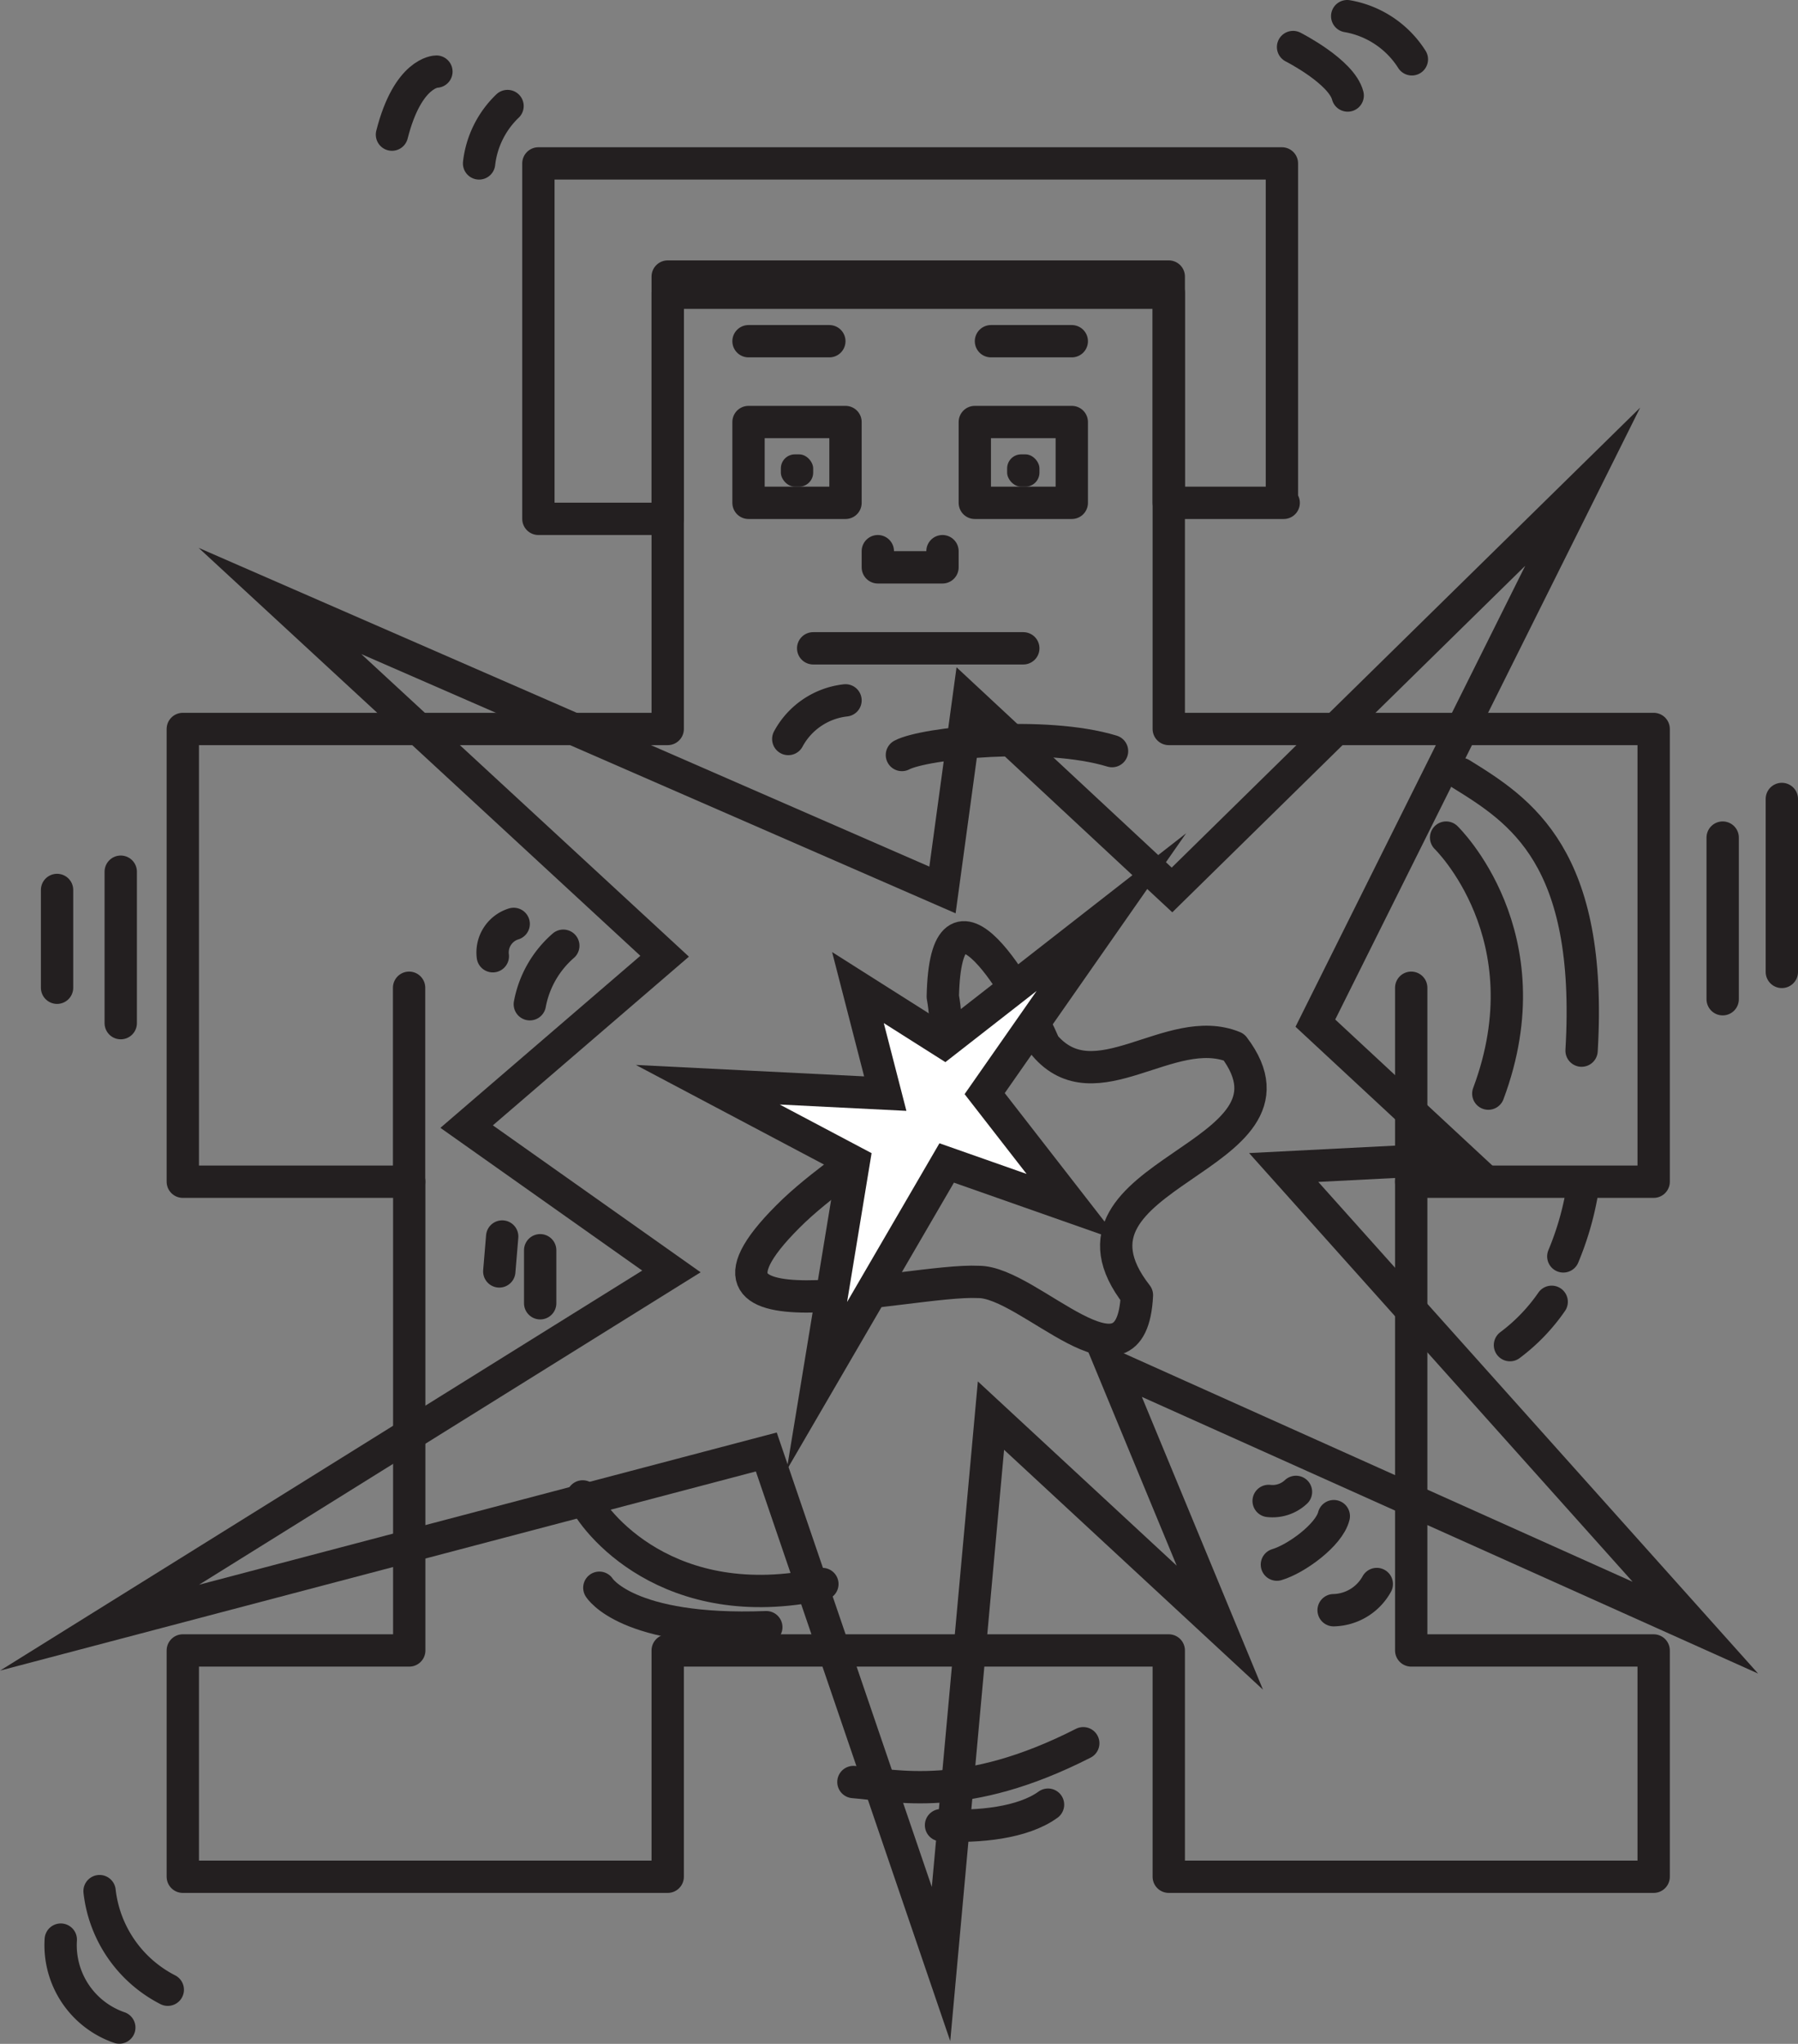 <svg xmlns="http://www.w3.org/2000/svg" width="111.24" height="126.45" viewBox="0 0 111.24 126.45"><rect x="0" y="0" width="111.24" height="126.45" fill="#808080" stroke="none"/><defs><style>.a,.c{fill:none;}.a,.c,.d{stroke:#231f20;stroke-width:2px;}.a{stroke-linecap:round;stroke-linejoin:round;}.b{fill:#231f20;}.c,.d{stroke-miterlimit:10;}.d{fill:#fff;}</style></defs><polyline class="a" points="54.31 34.1 54.31 35.1 58.31 35.1 58.31 34.1"/><rect class="a" x="60.31" y="26.11" width="6" height="5"/><rect class="b" x="62.31" y="28.11" width="2" height="2" rx="0.87"/><rect class="a" x="46.31" y="26.11" width="6" height="5"/><rect class="b" x="48.31" y="28.11" width="2" height="2" rx="0.87"/><polygon class="a" points="57.07 102.11 72.31 102.11 72.31 116.11 102.31 116.11 102.31 102.11 87.31 102.11 87.31 73.11 102.31 73.11 102.31 45.1 72.31 45.1 72.31 18.11 57.07 18.11 56.96 18.11 41.31 18.11 41.31 45.1 11.31 45.1 11.31 73.11 25.32 73.11 25.32 102.11 11.31 102.11 11.31 116.11 41.31 116.11 41.31 102.11 56.96 102.11 57.07 102.11"/><polygon class="a" points="79.31 30.9 79.31 10.11 55.88 10.11 33.31 10.11 33.31 32.1 41.31 32.1 41.31 17.11 56.56 17.11 72.31 17.11 72.31 31.11 72.42 31.11 79.31 31.11 79.42 31.11 79.31 30.9"/><line class="a" x1="25.31" y1="73.11" x2="25.31" y2="61.11"/><line class="a" x1="87.31" y1="73.11" x2="87.31" y2="61.11"/><line class="a" x1="3.53" y1="55.06" x2="3.53" y2="61.11"/><line class="a" x1="7.47" y1="53.93" x2="7.47" y2="63.3"/><line class="a" x1="106.58" y1="51.82" x2="106.58" y2="61.82"/><line class="a" x1="110.24" y1="49.43" x2="110.24" y2="60.13"/><path class="a" d="M80,2.91s3,1.52,3.38,3"/><path class="a" d="M83.35,1a5.93,5.93,0,0,1,4,2.67"/><path class="a" d="M31.4,6.56a5.83,5.83,0,0,0-1.76,3.55"/><path class="a" d="M27,4.43s-1.76,0-2.75,3.9"/><path class="a" d="M96.72,77.73a18.45,18.45,0,0,0,1.13-3.81"/><path class="a" d="M93.42,83.22A11.48,11.48,0,0,0,96,80.54"/><path class="a" d="M78.49,92.86a2.11,2.11,0,0,0,1.69-.56"/><path class="a" d="M79,96.8c1.19-.35,3.23-1.83,3.52-3"/><path class="a" d="M82.51,99.62A3.13,3.13,0,0,0,85.18,98"/><path class="a" d="M90.39,47.88C94.06,50.15,98.56,53,97.85,65"/><path class="a" d="M89.47,51.82s6.27,6.06,2.61,15.84"/><path class="a" d="M52.8,110.25c2.68.21,6.9,1.33,14.22-2.4"/><path class="a" d="M64.84,111.65c-1.55,1.13-4.3,1.41-6.62,1.27"/><path class="a" d="M36.05,92.58c.66,1.57,5.3,7.48,14.83,5.42"/><path class="a" d="M37.08,98.23s1.69,2.77,10.33,2.44"/><path class="a" d="M6.16,117a7.84,7.84,0,0,0,4.22,6.1"/><path class="a" d="M3.76,120a5.39,5.39,0,0,0,3.62,5.44"/><line class="a" x1="31.07" y1="76.5" x2="30.89" y2="78.66"/><line class="a" x1="50.31" y1="40.11" x2="63.31" y2="40.11"/><line class="a" x1="46.31" y1="21.11" x2="51.31" y2="21.11"/><line class="a" x1="61.31" y1="21.11" x2="66.31" y2="21.11"/><line class="a" x1="33.42" y1="77.35" x2="33.42" y2="80.63"/><path class="a" d="M32.78,62.13a6.33,6.33,0,0,1,2.07-3.62"/><path class="a" d="M30.49,59.16a1.85,1.85,0,0,1,1.29-2"/><polygon class="c" points="17.32 37.18 58.31 55.06 59.91 43.33 72.51 55.06 97.92 30.11 81.38 63.3 90.39 71.67 79.42 72.23 104.89 100.7 68.76 84.48 75.47 100.7 61.31 87.58 58.22 121.51 47.41 89.83 6.16 100.7 41.54 78.66 28.87 69.7 41.12 59.16 17.32 37.18"/><path class="a" d="M48.77,45.72a4.6,4.6,0,0,1,3.54-2.39"/><path class="a" d="M55.8,46.71c1.41-.75,8.83-1.51,13-.24"/><path class="a" d="M58.33,61.66c.18-8.37,4.9-.26,6.29,3,3.14,3.71,7.78-1.5,11.72.12,5.31,7-12,7.66-6,15.35-.33,6.68-6.65-.85-9.81-.82-4.32-.22-20.28,4.09-11.4-4.42C53.4,70.87,59.59,68.67,58.33,61.66Z"/><polygon class="d" points="53.08 61.1 58.43 64.49 68.76 56.43 60.92 67.66 66.39 74.7 58.57 71.95 50.54 85.75 52.82 71.89 43.79 67.11 54.77 67.66 53.08 61.1"/></svg>
